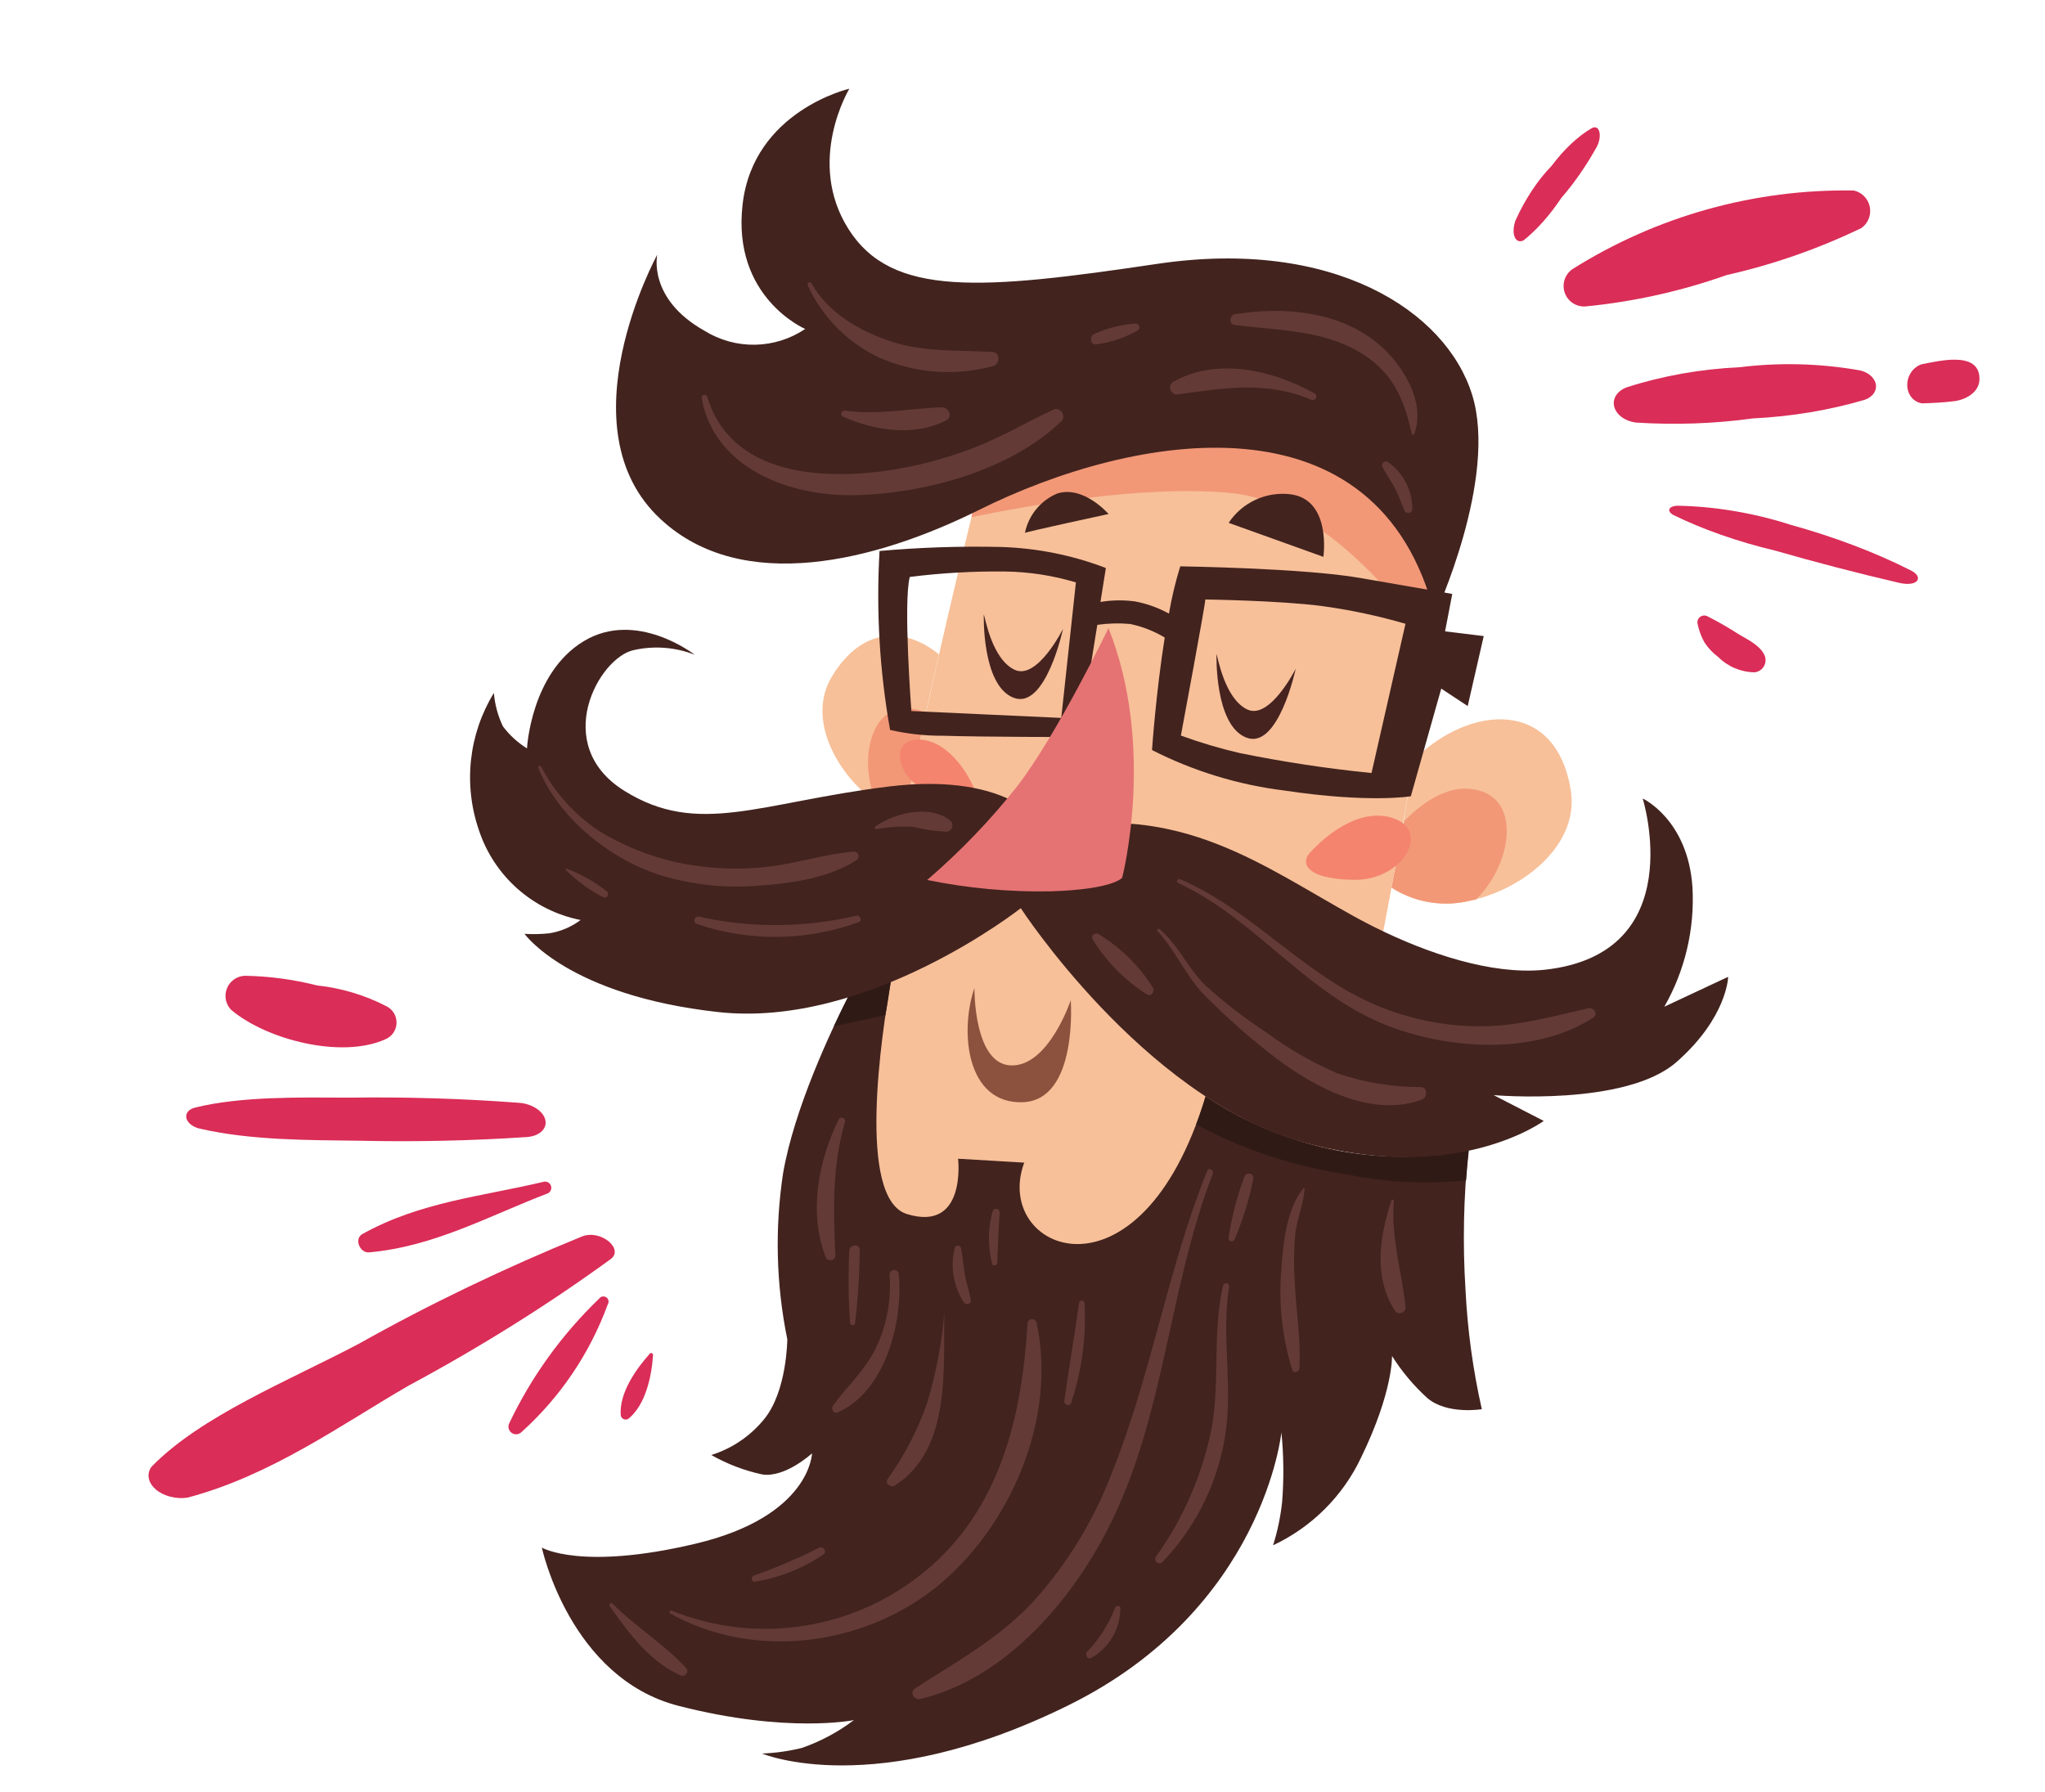 <svg width="1255" height="1100" viewBox="0 0 1255 1100" fill="none" xmlns="http://www.w3.org/2000/svg">
<g clip-path="url(#clip0_373_493)">
<path d="M977.038 78.561C968.474 83.503 959.94 91.497 952.166 101.859C943.707 110.513 936.03 122.123 930.017 135.353C929.366 137.212 928.982 139.126 928.902 140.904C928.822 142.682 929.049 144.262 929.561 145.487C930.072 146.713 930.851 147.542 931.819 147.891C932.787 148.24 933.911 148.098 935.079 147.479C943.219 140.973 951.089 132.114 958.172 121.484C966.011 112.478 973.355 101.901 979.903 90.185C980.69 88.707 981.264 87.043 981.552 85.405C981.84 83.767 981.831 82.229 981.524 80.984C981.217 79.739 980.627 78.845 979.828 78.413C979.03 77.982 978.059 78.033 977.038 78.561Z" fill="#DA2D57"/>
<path d="M1142.39 139.933C1144.4 138.482 1145.95 136.48 1146.85 134.167C1147.75 131.855 1147.97 129.331 1147.47 126.899C1146.97 124.468 1145.78 122.233 1144.04 120.464C1142.3 118.694 1140.08 117.466 1137.66 116.926C1076.64 115.91 1016.66 132.675 965.011 165.175C962.732 166.743 961.033 169.019 960.179 171.65C959.325 174.281 959.362 177.12 960.285 179.728C961.208 182.336 962.966 184.566 965.285 186.074C967.604 187.582 970.356 188.283 973.114 188.068C1002.6 185.194 1031.63 178.738 1059.56 168.845C1088.18 162.39 1115.97 152.69 1142.39 139.933Z" fill="#DA2D57"/>
<path d="M1139.93 227.066C1115.95 222.997 1091.42 222.429 1067.7 225.393C1043.63 226.511 1020.21 230.669 998.43 237.694C995.569 238.709 993.268 240.405 991.864 242.535C990.46 244.664 990.027 247.116 990.625 249.534C991.224 251.951 992.824 254.206 995.193 255.971C997.562 257.736 1000.58 258.919 1003.79 259.346C1027.98 260.909 1052.14 260.059 1075.66 256.819C1099.43 255.662 1122.62 251.799 1144.44 245.361C1146.87 244.509 1148.82 243.079 1150.01 241.279C1151.21 239.48 1151.58 237.406 1151.07 235.36C1150.57 233.315 1149.22 231.407 1147.21 229.914C1145.21 228.422 1142.66 227.423 1139.93 227.066Z" fill="#DA2D57"/>
<path d="M1172.92 350.236C1150.97 339.096 1125.65 329.486 1098.54 321.998C1076.32 314.831 1051.89 310.744 1029.26 310.403C1028.07 310.471 1027.03 310.678 1026.22 311.01C1025.4 311.341 1024.84 311.787 1024.57 312.314C1024.3 312.841 1024.33 313.434 1024.65 314.049C1024.98 314.663 1025.6 315.282 1026.46 315.858C1044.95 324.957 1066.52 332.528 1089.41 337.952C1114.37 345.139 1139.75 351.739 1165.42 357.717C1177.18 360.452 1180.62 354.166 1172.92 350.236Z" fill="#DA2D57"/>
<path d="M1065.53 388.341C1059.75 384.653 1053.79 381.26 1047.67 378.177C1046.93 377.832 1046.1 377.711 1045.29 377.829C1044.48 377.947 1043.72 378.3 1043.11 378.843C1042.49 379.386 1042.05 380.097 1041.84 380.888C1041.62 381.678 1041.64 382.515 1041.89 383.294C1042.7 387.146 1044.09 390.854 1046.01 394.292C1048.28 397.763 1051.16 400.802 1054.49 403.27C1060.42 409.185 1068.41 412.552 1076.78 412.652C1078.05 412.518 1079.27 412.062 1080.31 411.328C1081.36 410.594 1082.2 409.606 1082.76 408.457C1083.32 407.307 1083.57 406.035 1083.5 404.759C1083.43 403.484 1083.04 402.247 1082.36 401.166C1078.93 395.098 1070.88 391.819 1065.53 388.341Z" fill="#DA2D57"/>
<path d="M1179.62 247.554C1186.15 247.381 1192.73 247.057 1199.34 246.228C1205.96 245.399 1214.97 240.981 1214.79 232.305C1214.57 215.003 1189.14 221.795 1179.42 223.542C1176.87 224.327 1174.58 226.034 1172.95 228.372C1171.32 230.709 1170.44 233.533 1170.46 236.363C1170.48 239.193 1171.41 241.855 1173.08 243.895C1174.75 245.935 1177.06 247.228 1179.62 247.554Z" fill="#DA2D57"/>
<path d="M322.857 697.922C326.643 697.733 329.961 696.56 332.153 694.633C334.345 692.707 335.252 690.168 334.693 687.52C334.135 684.871 332.151 682.306 329.137 680.332C326.122 678.358 322.296 677.12 318.415 676.862C283.702 674.261 249.134 673.205 214.933 673.699C183.806 673.57 148.114 672.814 119.935 679.763C118.029 680.173 116.463 681.012 115.461 682.157C114.459 683.301 114.074 684.694 114.361 686.133C114.648 687.572 115.593 688.984 117.059 690.164C118.525 691.344 120.436 692.233 122.517 692.701C153.795 699.957 189.29 699.756 220.492 700.15C254.993 700.91 289.183 700.165 322.857 697.922Z" fill="#DA2D57"/>
<path d="M226.624 768.664C266.819 764.981 299.588 746.437 336.273 732.412C337.088 731.991 337.725 731.29 338.063 730.437C338.402 729.583 338.419 728.637 338.114 727.771C337.808 726.906 337.2 726.18 336.401 725.729C335.602 725.277 334.666 725.131 333.767 725.316C295.378 734.434 258.021 737.645 222.595 757.306C217.069 760.113 220.708 769.259 226.624 768.664Z" fill="#DA2D57"/>
<path d="M357.459 758.783C309.268 778.459 263.394 800.519 220.163 824.806C177.203 847.46 123.098 869.156 92.895 900.347C91.379 902.483 90.833 904.928 91.323 907.388C91.813 909.848 93.318 912.217 95.656 914.212C97.995 916.207 101.067 917.741 104.504 918.631C107.941 919.52 111.595 919.727 115.028 919.226C166.574 905.551 209.328 874.448 250.546 850.583C294.645 826.874 336.051 800.958 374.472 773.019C383.379 766.965 369.166 754.566 357.459 758.783Z" fill="#DA2D57"/>
<path d="M367.625 797.142C344.708 819.155 325.988 845.154 312.38 873.869C311.976 874.863 311.924 875.965 312.234 876.993C312.544 878.02 313.197 878.911 314.083 879.515C314.969 880.12 316.036 880.403 317.106 880.317C318.175 880.231 319.183 879.781 319.961 879.042C343.759 857.638 361.95 830.728 372.942 800.667C373.409 799.962 373.578 799.1 373.409 798.271C373.241 797.442 372.751 796.713 372.046 796.246C371.341 795.779 370.479 795.61 369.65 795.779C368.82 795.947 368.092 796.437 367.625 797.142Z" fill="#DA2D57"/>
<path d="M398.982 830.628C390.303 840.267 379.968 854.975 380.935 868.515C380.984 869.04 381.167 869.545 381.468 869.978C381.769 870.412 382.178 870.76 382.653 870.989C383.129 871.218 383.656 871.32 384.182 871.284C384.709 871.249 385.218 871.077 385.659 870.787C396.26 862.2 399.952 844.547 400.772 831.578C400.759 831.376 400.693 831.18 400.583 831.009C400.473 830.839 400.321 830.7 400.142 830.605C399.962 830.509 399.761 830.461 399.558 830.465C399.355 830.47 399.157 830.525 398.982 830.628Z" fill="#DA2D57"/>
<path d="M141.875 619.839C163.76 638.264 209.491 649.917 236.299 637.964C238.28 637.183 239.997 635.852 241.245 634.127C242.492 632.402 243.22 630.356 243.342 628.23C243.463 626.105 242.973 623.989 241.93 622.133C240.886 620.277 239.333 618.758 237.454 617.757C224.078 610.816 209.525 606.431 194.54 604.829C180.066 601.151 165.214 599.163 150.281 598.906C147.894 598.989 145.582 599.764 143.626 601.137C141.671 602.509 140.156 604.42 139.265 606.637C138.375 608.854 138.148 611.282 138.611 613.625C139.074 615.969 140.208 618.128 141.875 619.839Z" fill="#DA2D57"/>
<path fill-rule="evenodd" clip-rule="evenodd" d="M607.598 271.783C607.598 271.783 543.717 519.995 536.398 620.185C529.079 720.375 527.504 762.182 595.658 801.213C663.812 840.244 776.416 816.485 809.841 732.08C843.266 647.676 889.217 330.012 889.217 330.012C889.217 330.012 709.961 204.935 607.598 271.783Z" fill="#F7C099"/>
<path fill-rule="evenodd" clip-rule="evenodd" d="M576.221 401.649C555.896 385.001 529.351 384.155 510.579 415.15C494.057 442.328 515.135 478.772 542.389 495.688C546.317 498.1 550.486 500.095 554.828 501.642C561.219 468.346 568.929 433.71 576.221 401.649Z" fill="#F7C099"/>
<path fill-rule="evenodd" clip-rule="evenodd" d="M537.747 492.597C539.276 493.725 540.833 494.706 542.389 495.688C546.317 498.1 550.486 500.095 554.828 501.642C558.887 480.493 563.512 458.771 568.258 437.603C564.654 435.806 560.702 434.815 556.676 434.697C533.289 434.001 526.94 469.05 537.967 492.639L537.747 492.597Z" fill="#F29877"/>
<path fill-rule="evenodd" clip-rule="evenodd" d="M867.769 466.261C901.588 432.767 954.541 428.06 963.924 484.718C969.714 518.986 933.574 547.178 899.134 553.466C883.53 556.51 867.352 553.405 853.984 544.8C859.111 518.09 863.593 491.181 867.825 465.968L867.769 466.261Z" fill="#F7C099"/>
<path fill-rule="evenodd" clip-rule="evenodd" d="M905.072 552.178L899.134 553.466C883.529 556.51 867.352 553.405 853.984 544.8L854.447 542.385L856.372 532.36L857.551 526.213L858.282 522.407L858.731 520.066L859.448 516.334L860.656 510.04L861.119 507.626L861.358 506.382L861.836 503.894C873.261 492.202 891.09 479.16 909.833 485.868C933.721 494.626 926.184 532.71 905.598 552.203L905.072 552.178Z" fill="#F29877"/>
<path fill-rule="evenodd" clip-rule="evenodd" d="M596.329 480.7C596.329 480.7 584.452 454.823 564.439 453.941C544.426 453.059 550.174 480.035 573.175 487.485C596.177 494.935 600.871 487.869 596.256 480.686L596.329 480.7Z" fill="#F4846E"/>
<path fill-rule="evenodd" clip-rule="evenodd" d="M805.535 521.691C805.535 521.691 829.656 494.454 854.177 501.892C878.698 509.331 861.404 540.533 830.696 540.026C799.989 539.519 797.202 528.741 805.535 521.691Z" fill="#F4846E"/>
<path fill-rule="evenodd" clip-rule="evenodd" d="M607.598 271.783C607.598 271.783 602.972 289.56 596.101 317.452C626.769 311.047 702.988 296.997 756.811 302.776C814.527 309.226 864.189 375.815 878.983 397.168C885.276 356.873 889.246 329.866 889.246 329.866C889.246 329.866 709.961 204.935 607.598 271.783Z" fill="#F29877"/>
<path fill-rule="evenodd" clip-rule="evenodd" d="M880.67 377.31C880.67 377.31 919.479 293.711 903.414 242.22C887.348 190.728 818.185 145.889 710.168 161.954C602.151 178.019 547.414 182.536 520.829 140.786C494.245 99.036 521.241 54.445 521.241 54.445C521.241 54.445 462.423 67.966 455.737 125.332C449.05 182.699 494.151 201.903 494.151 201.903C485.048 208.024 474.371 211.385 463.403 211.581C452.436 211.778 441.645 208.802 432.329 203.01C397.264 183.305 403.353 156.325 403.353 156.325C403.353 156.325 344.951 262.947 405.622 318.827C455.55 365.057 537.257 344.549 600.495 313.136C696.734 265.144 846.121 239.493 880.6 377.676L880.67 377.31Z" fill="#42231E"/>
<path fill-rule="evenodd" clip-rule="evenodd" d="M520.579 611.685C510.072 632.431 487.456 680.29 480.588 720.02C475.432 753.91 476.303 788.445 483.162 822.033C483.162 822.033 483.03 853.95 468.886 871.114C460.478 881.435 449.226 889.063 436.525 893.052C446.274 898.592 456.812 902.611 467.774 904.968C481.922 907.152 498.333 892.017 498.333 892.017C498.333 892.017 497.435 930.692 426.995 947.445C356.556 964.197 332.522 949.872 332.522 949.872C332.522 949.872 349.568 1029.85 416.456 1047.02C483.345 1064.18 524.037 1055.75 524.037 1055.75C514.345 1063.09 503.56 1068.85 492.078 1072.84C484.08 1074.81 475.902 1075.96 467.67 1076.27C467.67 1076.27 536.539 1105.65 656.015 1046.49C775.491 987.327 786.387 879.174 786.387 879.174C787.818 893.399 787.963 907.723 786.821 921.974C785.855 930.962 784 939.832 781.283 948.453C805.041 937.315 824.163 918.227 835.344 894.489C855.022 854.032 854.269 832.264 854.269 832.264C860.276 841.79 867.545 850.46 875.878 858.035C888.132 868.506 909.382 864.922 909.382 864.922C903.951 840.866 900.603 816.386 899.374 791.755C897.562 763.191 898.166 734.524 901.179 706.061C866.505 712.827 830.69 710.829 796.983 700.249C776.716 693.975 757.471 684.786 739.851 672.97C699.514 806.428 608.564 767.574 628.561 713.597L587.974 711.193C587.974 711.193 593.324 756.454 556.57 745.151C525.558 735.556 541.151 633.768 546.71 602.437C538.451 605.935 529.415 609.132 520.303 611.936L520.579 611.685Z" fill="#42231E"/>
<path fill-rule="evenodd" clip-rule="evenodd" d="M520.579 611.685C518.146 616.454 515.053 622.689 511.689 629.934L543.362 623.039C544.963 614.697 545.842 607.354 546.693 602.13C538.434 605.628 529.398 608.826 520.286 611.629L520.579 611.685ZM899.756 724.15C900.283 716.663 900.95 710.418 901.399 706.104C866.65 712.893 830.755 710.881 796.982 700.249C776.716 693.976 757.471 684.786 739.851 672.97C738.071 679.078 736.157 684.704 734.051 690.142C762.96 705.655 794.338 716.042 826.793 720.843C850.77 725.754 875.356 726.968 899.7 724.442L899.756 724.15Z" fill="#301A16"/>
<path fill-rule="evenodd" clip-rule="evenodd" d="M642.233 509.162C642.233 509.162 623.217 473.038 544.628 482.84C466.038 492.641 428.469 513.655 383.137 485.378C337.805 457.101 367.435 403.531 388.941 399.01C401.409 396.197 414.433 397.191 426.33 401.862C426.33 401.862 390.646 373.919 358.195 393.563C325.744 413.207 323.413 459.346 323.413 459.346C317.687 455.796 312.675 451.206 308.636 445.812C305.566 439.373 303.685 432.431 303.085 425.323C295.437 437.811 290.648 451.837 289.061 466.395C287.473 480.953 289.127 495.682 293.903 509.525C298.484 523.423 306.676 535.855 317.641 545.545C328.607 555.236 341.951 561.838 356.307 564.675C350.678 568.917 344.098 571.717 337.139 572.832C332.077 573.373 326.979 573.486 321.899 573.17C321.899 573.17 348.702 611.016 440.759 621.175C532.817 631.333 626.444 557.422 626.444 557.422C626.444 557.422 701.016 672.117 796.983 700.249C892.95 728.382 947.365 687.992 947.365 687.992L916.641 672.155C916.641 672.155 997.671 679.286 1028.89 651.819C1060.11 624.351 1060.55 599.548 1060.55 599.548L1021.37 617.9C1034.1 595.621 1040.1 570.128 1038.64 544.508C1035.85 502.924 1008.11 490.089 1008.11 490.089C1008.11 490.089 1037.98 585.504 947.873 595.22C943.432 595.671 938.967 595.828 934.505 595.689C901.735 594.861 862.996 580.066 831.427 562.701C775.026 531.617 724.698 492.214 642.013 509.12L642.233 509.162Z" fill="#42231E"/>
<path d="M525.745 527.851C526.245 527.493 526.616 526.982 526.8 526.396C526.984 525.809 526.973 525.178 526.767 524.598C526.561 524.019 526.172 523.522 525.659 523.184C525.146 522.845 524.536 522.682 523.922 522.721C505.827 524.103 488.25 530.289 470.07 532.111C450.985 534.18 431.687 533.041 412.978 528.74C396.874 524.893 381.477 518.532 367.354 509.891C352.5 499.888 340.367 486.347 332.048 470.488C331.471 469.543 330 470.095 330.36 471.378C342.83 502.073 373.917 527.084 404.932 537.059C424.697 543.142 445.451 545.347 466.053 543.555C485.874 542.276 509.33 538.66 525.745 527.851Z" fill="#633A36"/>
<path d="M974.668 618.876C950.875 624.248 929.018 630.6 904.272 629.871C880.861 629.273 857.851 623.666 836.789 613.428C796.127 593.635 766.021 557.582 724.247 539.624C722.707 538.949 721.512 541.224 723.038 541.972C769.369 563.46 800.153 607.837 847.379 627.828C886.057 644.129 940.555 648.368 977.389 624.861C981.216 622.713 978.228 618.118 974.668 618.876Z" fill="#633A36"/>
<path d="M872.06 667.239C854.549 667.26 837.155 664.383 820.583 658.724C805.038 652 790.324 643.498 776.736 633.388C763.637 624.837 751.243 615.253 739.672 604.726C728.865 594.229 723.127 579.85 711.61 570.279C711.429 570.124 711.192 570.047 710.954 570.065C710.716 570.083 710.495 570.195 710.339 570.377C710.183 570.558 710.106 570.794 710.125 571.032C710.143 571.271 710.255 571.492 710.437 571.648C721.901 583.863 727.825 599.644 740.077 611.708C753.428 625.121 767.654 637.636 782.66 649.168C806.709 667.366 841.768 686.311 872.558 674.922C876.056 673.697 876.271 667.44 872.06 667.239Z" fill="#633A36"/>
<path d="M525.484 562.019C493.737 569.535 460.697 569.731 428.863 562.593C426.375 562.116 424.87 566 427.406 567.018C459.745 578.097 494.911 577.721 527.005 565.953C529.44 565.131 527.744 561.315 525.484 562.019Z" fill="#633A36"/>
<path d="M372.495 547.145C365.06 541.288 356.774 536.602 347.924 533.248C347.412 533.15 346.919 533.738 347.316 534.042C354.033 540.726 361.73 546.348 370.14 550.714C370.61 550.934 371.143 550.977 371.642 550.836C372.142 550.695 372.574 550.38 372.859 549.947C373.145 549.514 373.265 548.992 373.198 548.478C373.131 547.964 372.881 547.49 372.495 547.145Z" fill="#633A36"/>
<path d="M583.312 503.846C571.483 493.533 548.537 498.84 537.102 507.42C536.976 507.538 536.886 507.69 536.844 507.859C536.803 508.027 536.811 508.204 536.868 508.367C536.925 508.531 537.029 508.675 537.166 508.781C537.303 508.887 537.467 508.951 537.64 508.965C545.229 507.531 552.968 507.054 560.675 507.544C567.276 509.192 574.025 510.182 580.821 510.5C581.575 510.461 582.3 510.202 582.909 509.756C583.517 509.31 583.982 508.696 584.247 507.989C584.511 507.283 584.564 506.514 584.398 505.779C584.232 505.043 583.855 504.371 583.312 503.846Z" fill="#633A36"/>
<path d="M707.593 606.231C699.18 592.923 687.836 581.714 674.428 573.461C672.21 571.973 668.983 574.161 670.683 576.764C679.06 590.35 690.425 601.847 703.913 610.381C706.657 611.894 708.823 608.516 707.593 606.231Z" fill="#633A36"/>
<path d="M855.432 737.266C855.473 737.052 855.428 736.831 855.306 736.651C855.184 736.471 854.996 736.347 854.782 736.306C854.569 736.265 854.347 736.311 854.167 736.433C853.987 736.555 853.863 736.743 853.822 736.957C846.729 758.888 842.682 783.529 856.027 804.528C856.49 805.156 857.142 805.619 857.888 805.85C858.634 806.08 859.433 806.066 860.17 805.808C860.907 805.551 861.542 805.064 861.982 804.42C862.421 803.775 862.643 803.006 862.614 802.226C860.254 780.529 853.453 759.041 855.432 737.266Z" fill="#633A36"/>
<path d="M794.841 757.654C795.921 748.074 800.016 738.996 800.643 729.404L799.984 729.278C789.297 741.87 787.253 764.771 786.223 780.811C784.697 801.02 787.002 821.335 793.016 840.689C793.869 843.357 797.294 842.117 797.451 839.719C798.393 821.766 795.288 803.947 794.55 786.051C793.924 776.591 794.022 767.098 794.841 757.654Z" fill="#633A36"/>
<path d="M740.877 718.615C716.63 778.529 706.726 843.17 682.698 903.126C671.692 932.362 655.356 959.301 634.519 982.574C613.099 1005.63 587.589 1019.55 561.618 1036.26C557.823 1038.64 561.092 1043.75 564.914 1042.81C622.617 1028.77 666.703 971.832 688.485 920.019C715.491 856.006 719.283 785.261 744.21 720.621C745.168 717.998 741.779 716.285 740.877 718.615Z" fill="#633A36"/>
<path d="M750.557 789.139C744.069 817.409 748.604 846.352 743.9 874.813C738.416 903.886 726.633 931.407 709.379 955.441C709.024 955.968 708.873 956.607 708.955 957.237C709.038 957.868 709.347 958.446 709.826 958.865C710.305 959.283 710.92 959.512 711.556 959.508C712.192 959.504 712.804 959.269 713.279 958.845C732.606 938.75 745.703 913.489 750.988 886.112C757.593 854.072 749.131 821.87 754.29 789.856C754.385 789.361 754.279 788.848 753.996 788.431C753.713 788.014 753.277 787.726 752.782 787.631C752.287 787.536 751.775 787.642 751.357 787.925C750.94 788.207 750.652 788.644 750.557 789.139Z" fill="#633A36"/>
<path d="M636.086 811.553C635.884 810.961 635.492 810.453 634.97 810.107C634.449 809.762 633.827 809.599 633.204 809.644C632.58 809.689 631.988 809.939 631.522 810.355C631.055 810.772 630.739 811.331 630.624 811.946C627.182 869.404 613.761 927.072 566.766 965.169C545.458 982.527 519.888 993.858 492.715 997.983C465.543 1002.11 437.762 998.876 412.262 988.624C412.035 988.525 411.778 988.518 411.545 988.603C411.313 988.688 411.122 988.859 411.011 989.08C410.9 989.302 410.879 989.558 410.951 989.795C411.023 990.032 411.184 990.232 411.399 990.355C462.182 1018.69 528.144 1010.64 573.71 974.848C620.041 937.837 648.996 870.784 636.086 811.553Z" fill="#633A36"/>
<path d="M551.596 782.133C551.568 781.759 551.467 781.394 551.298 781.059C551.129 780.724 550.896 780.426 550.611 780.181C550.038 779.687 549.291 779.441 548.536 779.497C547.78 779.553 547.078 779.907 546.584 780.481C546.089 781.055 545.843 781.802 545.9 782.557C547.097 798.262 544.076 814.001 537.149 828.147C530.385 841.644 519.832 850.772 511.244 862.705C509.826 864.557 511.445 867.978 514.082 866.891C543.56 854.036 554.259 810.945 551.596 782.133Z" fill="#633A36"/>
<path d="M544.68 907.894C542.947 910.596 546.753 913.299 549.167 911.79C583.776 889.601 578.847 840.172 579.556 805.254C578.014 824.55 574.354 843.618 568.642 862.113C562.829 878.416 554.763 893.826 544.68 907.894Z" fill="#633A36"/>
<path d="M512.616 770.174C511.477 742.11 510.616 715.768 518.602 688.394C519.051 686.052 515.682 685.026 514.689 687.035C502.175 712.707 496.134 744.173 506.678 771.463C506.915 772.179 507.408 772.782 508.063 773.156C508.719 773.53 509.489 773.649 510.226 773.489C510.963 773.329 511.616 772.902 512.057 772.29C512.498 771.678 512.697 770.924 512.616 770.174Z" fill="#633A36"/>
<path d="M521.204 767.726C520.517 782.471 520.671 797.244 521.664 811.972C521.794 813.667 524.544 813.967 524.735 812.183C526.515 797.255 527.471 782.241 527.601 767.208C527.628 763.116 521.391 763.588 521.204 767.726Z" fill="#633A36"/>
<path d="M662.196 799.645C659.473 819.76 655.946 839.72 653.15 859.821C652.714 862.09 656.364 863.625 657.281 861.221C663.901 841.468 666.715 820.639 665.574 799.838C665.486 797.924 662.415 797.714 662.196 799.645Z" fill="#633A36"/>
<path d="M463.33 970.808C478.329 968.361 492.619 962.691 505.216 954.189C508.038 952.53 505.172 948.49 502.364 950.075C489.468 956.605 476.161 962.288 462.527 967.088C460.619 967.936 461.082 971.06 463.33 970.808Z" fill="#633A36"/>
<path d="M611.997 774.986C612.385 764.666 612.758 754.419 613.512 744.169C613.515 743.646 613.336 743.139 613.005 742.735C612.673 742.332 612.211 742.057 611.698 741.958C611.185 741.86 610.654 741.944 610.196 742.196C609.739 742.449 609.385 742.853 609.195 743.34C606.238 753.873 606.117 765 608.845 775.595C609.372 777.593 611.981 776.652 611.997 774.986Z" fill="#633A36"/>
<path d="M585.858 766.099C584.492 771.767 584.295 777.653 585.28 783.399C586.264 789.145 588.408 794.63 591.582 799.52C592.852 801.205 596.193 800.405 595.809 798.055C594.935 792.728 593.098 787.671 592.105 782.17C591.113 776.668 590.824 771.453 589.803 766.098C589.712 765.642 589.465 765.231 589.105 764.937C588.746 764.642 588.295 764.481 587.83 764.481C587.365 764.481 586.914 764.643 586.555 764.938C586.195 765.233 585.949 765.643 585.858 766.099Z" fill="#633A36"/>
<path d="M757.586 760.822C762.718 748.844 766.588 736.364 769.134 723.584C769.836 719.925 764.613 719.074 763.573 722.517C759.11 734.515 755.887 746.939 753.952 759.593C753.867 760.052 753.95 760.526 754.186 760.928C754.422 761.33 754.794 761.634 755.236 761.784C755.678 761.933 756.159 761.918 756.591 761.741C757.022 761.565 757.376 761.238 757.586 760.822Z" fill="#633A36"/>
<path d="M375.854 984.215C374.897 983.273 373.417 984.658 374.127 985.704C385.683 1002.19 398.666 1019.93 417.626 1028.27C418.255 1028.57 418.968 1028.62 419.635 1028.44C420.303 1028.25 420.882 1027.83 421.268 1027.25C421.653 1026.68 421.82 1025.98 421.737 1025.29C421.655 1024.6 421.329 1023.97 420.818 1023.5C407.305 1008.92 389.833 998.355 375.854 984.215Z" fill="#633A36"/>
<path d="M684.312 986.821C680.442 996.904 674.573 1006.1 667.058 1013.86C665.682 1015.49 667.403 1018.78 669.674 1017.62C675.113 1014.55 679.637 1010.09 682.78 1004.69C685.923 999.295 687.571 993.159 687.557 986.913C687.66 985.188 684.841 985.253 684.312 986.821Z" fill="#633A36"/>
<path d="M757.822 199.478C783.29 202.773 809.927 202.348 833.001 215.35C853.549 226.882 861.497 243.582 866.348 266.137C866.222 266.796 867.714 266.931 867.885 266.432C875.286 246.456 860.432 223.044 845.489 210.767C821.662 191.019 787.574 187.966 757.873 192.887C754.69 193.262 753.741 198.998 757.822 199.478Z" fill="#633A36"/>
<path d="M722.159 242.178C750.684 238.245 776.937 233.497 804.986 245.482C805.493 245.638 806.038 245.61 806.525 245.402C807.013 245.194 807.41 244.819 807.647 244.345C807.884 243.871 807.945 243.329 807.819 242.814C807.692 242.299 807.387 241.846 806.958 241.535C781.391 227.295 747.013 219.027 719.776 234.437C719.077 234.974 718.559 235.712 718.291 236.552C718.024 237.392 718.019 238.293 718.279 239.135C718.538 239.978 719.049 240.721 719.742 241.265C720.436 241.808 721.279 242.127 722.159 242.178Z" fill="#633A36"/>
<path d="M851.636 283.496C849.933 282.486 847.406 284.581 848.341 286.429C850.51 290.943 853.669 295.039 855.88 299.333C858.091 303.627 860.001 308.698 861.908 313.389C862.15 313.909 862.563 314.332 863.078 314.587C863.592 314.842 864.178 314.915 864.739 314.793C865.301 314.672 865.804 314.363 866.167 313.918C866.53 313.473 866.731 312.917 866.736 312.343C866.731 306.673 865.355 301.09 862.726 296.067C860.097 291.044 856.292 286.731 851.636 283.496Z" fill="#633A36"/>
<path d="M540.191 219.769C562.178 229.27 586.753 230.961 609.834 224.563C613.799 223.275 613.774 216.29 609.197 216.019C587.969 214.751 567.698 216.399 546.996 209.618C527.583 203.236 508.104 192.062 497.952 173.8C497.093 172.346 495.059 173.852 495.772 175.279C504.805 194.927 520.557 210.705 540.191 219.769Z" fill="#633A36"/>
<path d="M524.038 303.923C566.908 303.123 619.774 288.991 651.424 258.495C654.587 255.46 650.58 249.456 646.576 251.343C629.917 259.071 614.107 268.707 596.461 275.259C578.189 282.279 559.132 287.054 539.709 289.48C499.004 294.414 447.759 289.433 433.972 243.463C433.417 241.611 430.266 242.22 430.573 244.176C438.159 287.666 484.821 304.666 524.038 303.923Z" fill="#633A36"/>
<path d="M578.173 249.973C557.778 250.687 539.308 254.805 518.594 252.043C516.472 251.635 515.181 254.802 517.351 255.75C536.649 264.31 561.465 268.238 580.908 257.858C584.895 255.664 582.059 249.885 578.173 249.973Z" fill="#633A36"/>
<path d="M672.921 211.331C681.821 210.141 690.41 207.257 698.224 202.834C698.651 202.55 698.971 202.133 699.135 201.648C699.299 201.163 699.296 200.637 699.129 200.153C698.961 199.669 698.637 199.255 698.208 198.975C697.779 198.695 697.269 198.566 696.759 198.607C688.036 199.168 679.492 201.335 671.556 204.999C668.278 206.266 669.127 212.12 672.921 211.331Z" fill="#633A36"/>
<path fill-rule="evenodd" clip-rule="evenodd" d="M754.014 320.904C758.085 314.757 763.783 309.863 770.473 306.766C777.164 303.669 784.583 302.492 791.903 303.366C817.312 306.574 812.148 341.774 812.148 341.774L754.014 320.904Z" fill="#42231E"/>
<path fill-rule="evenodd" clip-rule="evenodd" d="M629.012 327.032C630.098 321.702 632.47 316.718 635.922 312.515C639.373 308.311 643.8 305.014 648.816 302.912C664.983 297.744 680.319 315.484 680.319 315.484C680.319 315.484 629.11 326.519 629.158 327.06L629.012 327.032Z" fill="#42231E"/>
<path fill-rule="evenodd" clip-rule="evenodd" d="M746.559 401.644C746.559 401.644 745.26 445.174 764.901 452.737C784.542 460.301 795.174 410.444 795.174 410.444C795.174 410.444 779.329 442.001 765.483 435.474C751.637 428.947 747.347 403.464 746.587 401.498L746.559 401.644Z" fill="#46231F"/>
<path fill-rule="evenodd" clip-rule="evenodd" d="M603.74 377.265C603.74 377.265 602.441 420.795 622.096 428.285C641.751 435.776 652.369 385.992 652.369 385.992C652.369 385.992 636.583 417.637 622.664 411.095C608.745 404.554 604.542 379.013 603.768 377.119L603.74 377.265Z" fill="#46231F"/>
<path fill-rule="evenodd" clip-rule="evenodd" d="M597.991 606.438C597.991 606.438 597.419 653.294 620.514 653.933C643.608 654.573 657.103 613.915 657.103 613.915C657.103 613.915 661.745 675.505 627.484 676.516C593.223 677.527 588.775 633.501 598.005 606.365L597.991 606.438Z" fill="#8C523D"/>
<path fill-rule="evenodd" clip-rule="evenodd" d="M539.692 338.188C564.443 335.97 589.3 335.143 614.144 335.711C636.222 336.367 658.032 340.733 678.662 348.626L675.345 369.461C682.439 368.275 689.673 368.18 696.796 369.178C704.003 370.559 710.947 373.07 717.371 376.618C719.058 366.806 721.374 357.113 724.307 347.6C724.307 347.6 799.97 348.693 834.257 354.668C868.543 360.642 891.239 364.543 891.239 364.543L886.828 387.521L910.554 390.406L900.716 433.359L884.485 422.656L865.809 488.723C865.809 488.723 840.62 493.069 788.11 485.19C759.83 481.699 732.377 473.296 706.987 460.362C706.987 460.362 709.319 425.68 714.781 391.295C708.238 387.366 701.084 384.556 693.615 382.984C686.881 382.383 680.101 382.558 673.408 383.506L662.31 452.393C662.31 452.393 602.905 452.371 579.005 451.578C567.979 451.659 556.98 450.465 546.228 448.018C539.805 411.789 537.636 374.934 539.765 338.202L539.692 338.188ZM739.824 367.953C739.824 367.953 785.233 368.551 811.506 372C828.758 374.367 845.813 377.995 862.534 382.857L841.689 474.457C814.465 471.733 787.397 467.626 760.589 462.153C748.421 459.326 736.436 455.759 724.703 451.471C724.703 451.471 740.263 368.037 739.677 367.925L739.824 367.953ZM558.258 354.119C577.645 351.668 597.177 350.55 616.716 350.772C631.476 350.966 646.136 353.218 660.273 357.463L651.287 440.641L559.305 436.415C559.305 436.415 554.227 369.582 558.331 354.133L558.258 354.119Z" fill="#42231E"/>
<path fill-rule="evenodd" clip-rule="evenodd" d="M680.206 385.645C680.206 385.645 648.952 450.436 624.372 482.441C607.8 503.387 589.257 522.695 568.995 540.097C593.961 545.209 619.414 547.55 644.894 547.079C683.523 545.844 688.685 538.716 688.685 538.716C688.685 538.716 709.486 458.413 680.189 385.338L680.206 385.645Z" fill="#E57373"/>
<path d="M40.782 584.663L33.599 581.455C27.854 579.813 21.951 578.68 16.006 578.078C12.956 577.745 9.966 578.307 7.612 579.654C5.259 581 3.709 583.037 3.261 585.371C2.813 587.705 3.499 590.171 5.186 592.293C6.874 594.416 9.443 596.044 12.4 596.865C18.145 598.507 24.048 599.64 29.993 600.242C32.545 600.732 35.336 599.976 37.853 599.921C40.669 600.11 43.387 599.529 45.548 598.277C47.167 597.391 48.236 596.019 48.54 594.439C48.843 592.858 48.358 591.188 47.182 589.766C45.823 587.572 43.552 585.761 40.782 584.663Z" fill="#DA2D57"/>
</g>
<defs>
<clipPath id="clip0_373_493">
<rect width="1136.1" height="1136.1" fill="white" transform="translate(214.164 -85) rotate(10.866)"/>
</clipPath>
</defs>
</svg>

